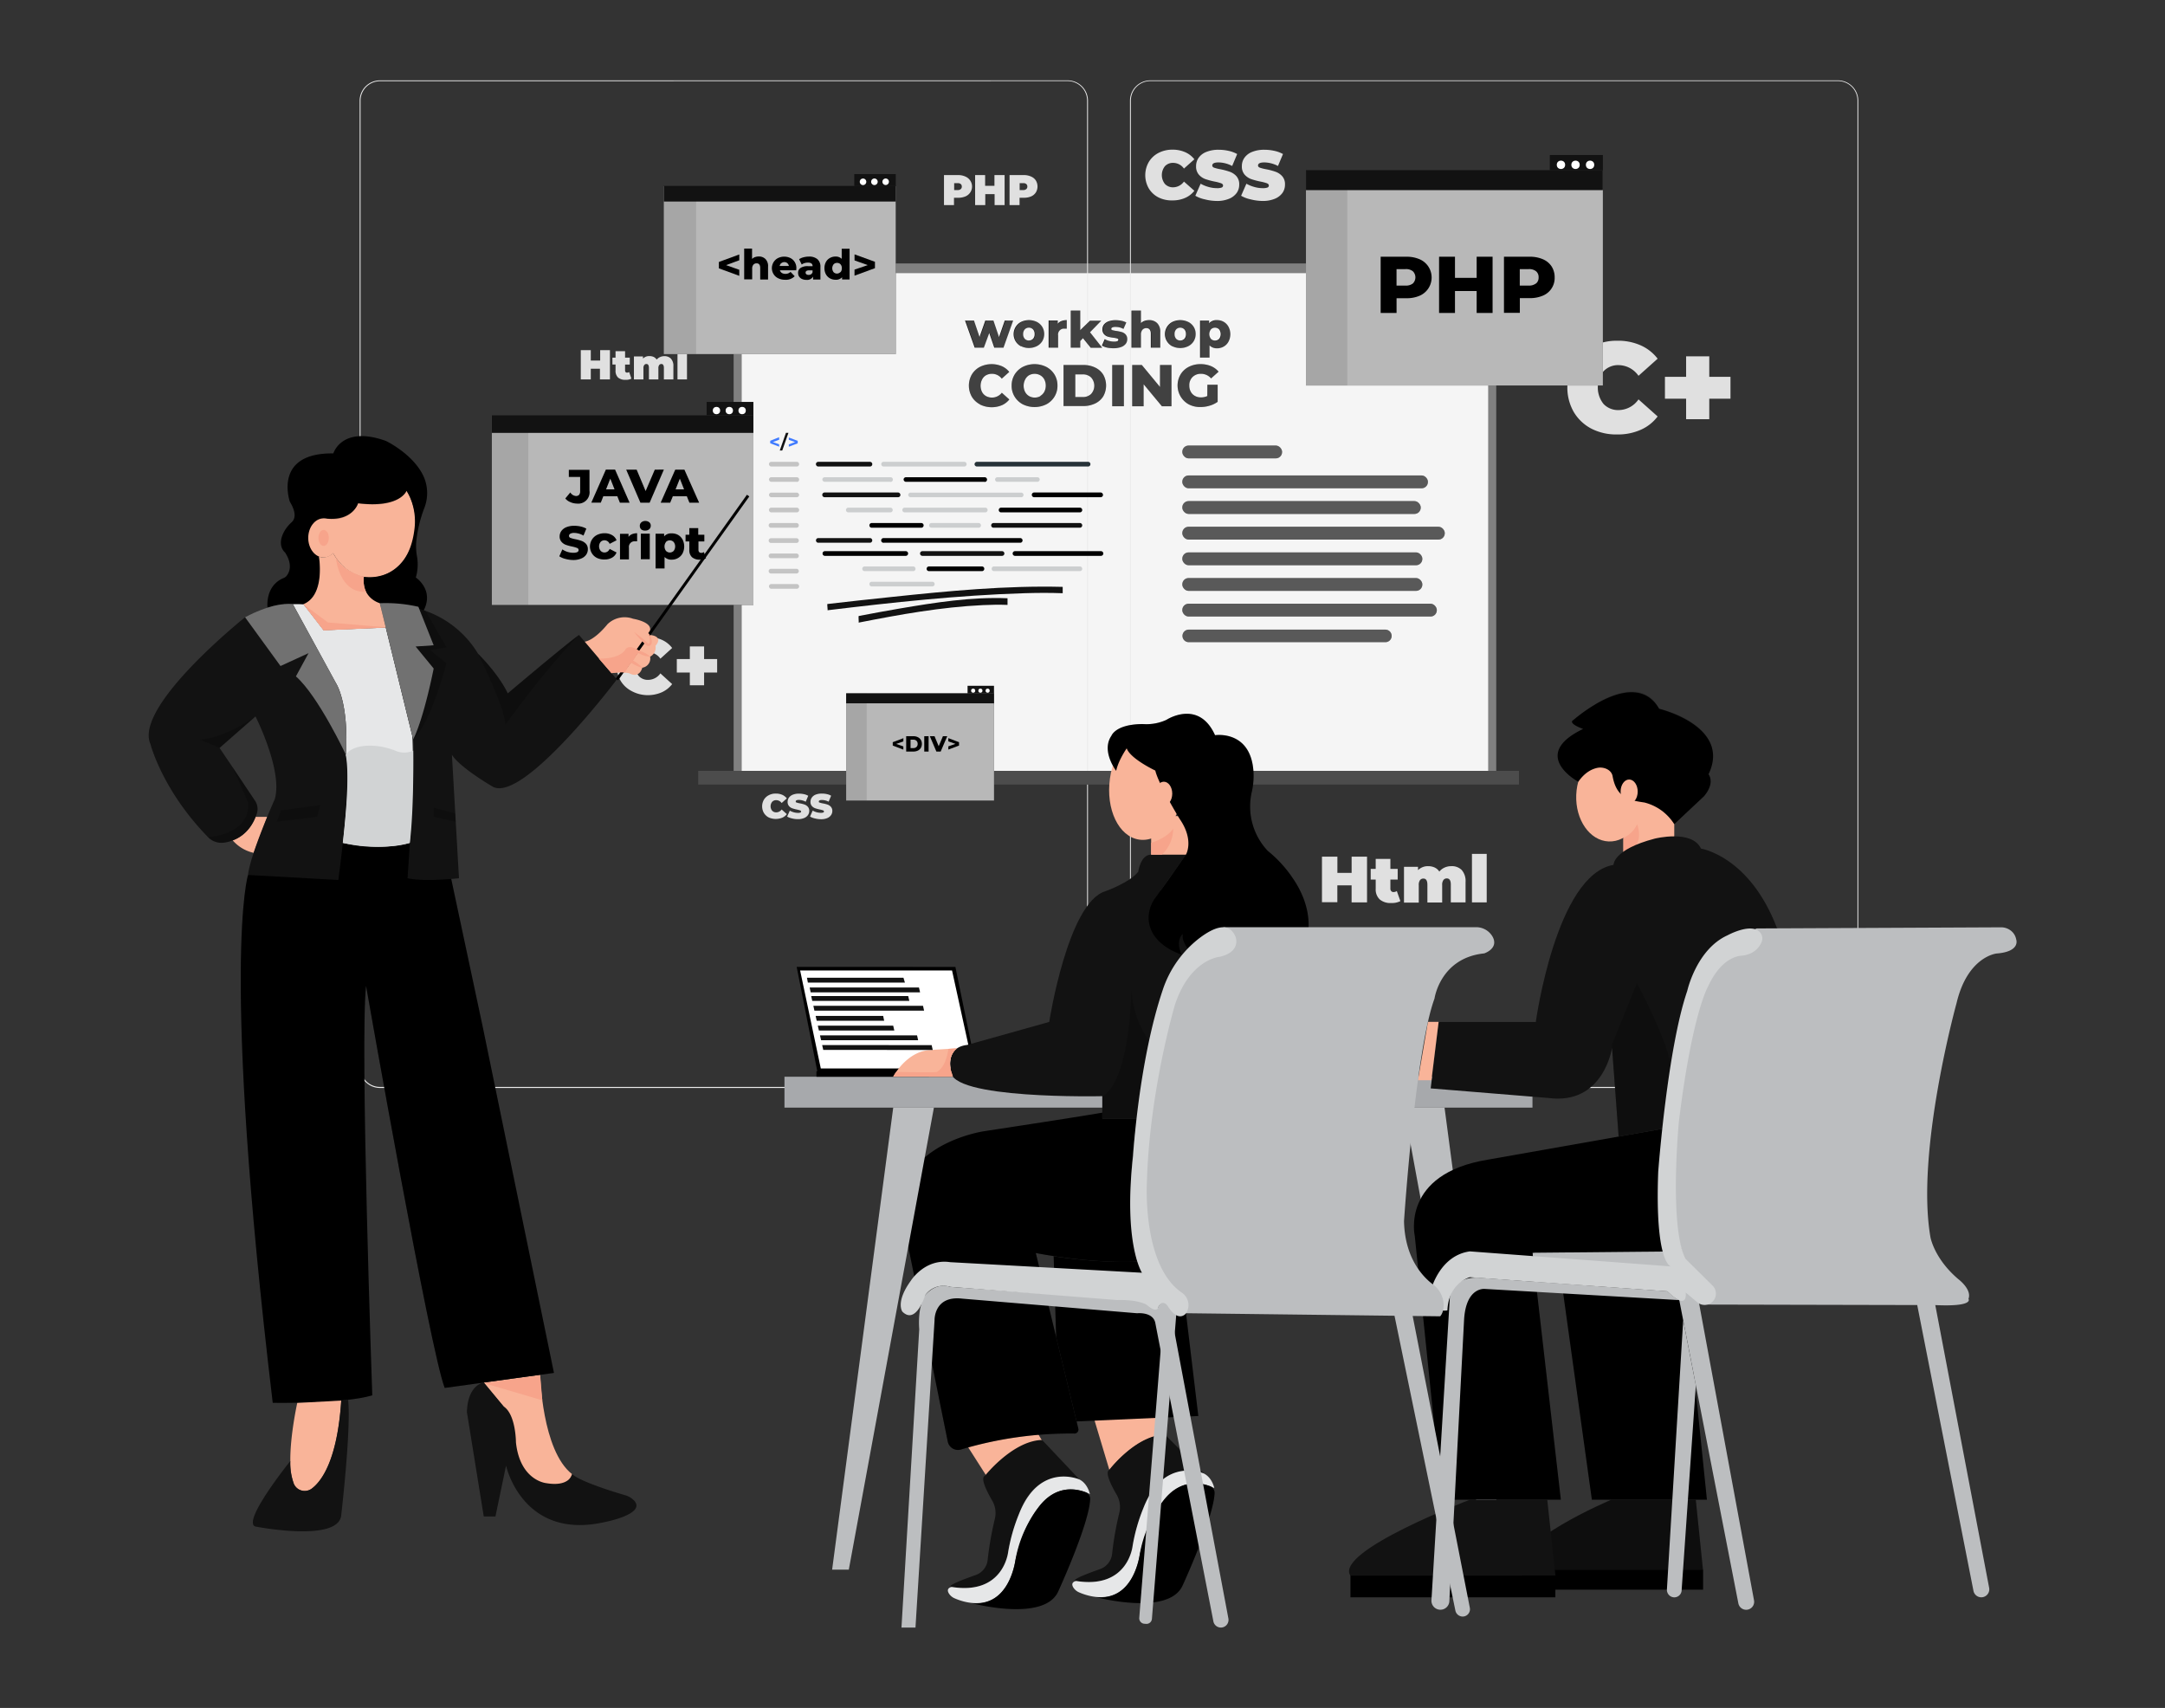 <svg id="e0c86268-5041-4a04-8ac6-4eb6a19aa6ed" data-name="Layer 1" xmlns="http://www.w3.org/2000/svg" width="865.76" height="682.89" viewBox="0 0 865.76 682.89"><rect x="0" y="0" width="865.76" height="682.89" fill="#333333" stroke="none"/><rect x="293.36" y="105.32" width="304.99" height="207" fill="#000000"/><rect x="293.36" y="105.32" width="304.99" height="207" fill="#fff" opacity="0.5" style="isolation:isolate"/><rect x="296.61" y="109.22" width="298.49" height="199.21" fill="#f5f5f5"/><polygon points="318.58 386.58 382.05 386.61 390.84 429.4 327.04 429.41 318.58 386.58" fill="#000000"/><polygon points="319.96 388.02 380.71 388.02 389.3 427.2 328.23 427.21 319.96 388.02" fill="#fff"/><g id="b3cc7aed-ae6a-4940-b232-c47c1c21d7a7" data-name="freepik--background-complete--inject-552"><path d="M426.94,435h-275a8.14,8.14,0,0,1-8.12-8.14V40.2a8.13,8.13,0,0,1,8.12-8.06h275a8.13,8.13,0,0,1,8.13,8.13h0V426.81A8.13,8.13,0,0,1,426.94,435Zm-275-402.53a7.78,7.78,0,0,0-7.76,7.78V426.81a7.78,7.78,0,0,0,7.76,7.78h275a7.8,7.8,0,0,0,7.78-7.78V40.2a7.8,7.8,0,0,0-7.78-7.78Z" fill="#ebebeb"/><path d="M735,435H460a8.15,8.15,0,0,1-8.13-8.14V40.2A8.14,8.14,0,0,1,460,32.14H735a8.14,8.14,0,0,1,8.11,8.06V426.81A8.14,8.14,0,0,1,735,435ZM460,32.42a7.8,7.8,0,0,0-7.78,7.78V426.81a7.8,7.8,0,0,0,7.78,7.78H735a7.79,7.79,0,0,0,7.78-7.78V40.2A7.8,7.8,0,0,0,735,32.42Z" fill="#ebebeb"/><path d="M636.48,171.44a17.7,17.7,0,0,1-7.12-6.66,19.58,19.58,0,0,1,0-19.48,17.82,17.82,0,0,1,7.12-6.68,21.9,21.9,0,0,1,10.27-2.39,22.36,22.36,0,0,1,9.34,1.85,17.46,17.46,0,0,1,6.78,5.34l-7.65,6.84a9.84,9.84,0,0,0-7.86-4.27,8,8,0,0,0-6.11,2.43,10.46,10.46,0,0,0,0,13.11,8,8,0,0,0,6.11,2.43,9.77,9.77,0,0,0,7.86-4.27l7.65,6.82a17,17,0,0,1-6.78,5.34,22.37,22.37,0,0,1-9.34,1.86A21.85,21.85,0,0,1,636.48,171.44Z" fill="#e0e0e0"/><path d="M692,159.41h-8.48v8.21h-9.26v-8.21h-8.47v-8.74h8.47v-8.21h9.26v8.21H692Z" fill="#e0e0e0"/><path d="M252.6,276.32a11,11,0,0,1-4.42-4.12,12.1,12.1,0,0,1,0-12,11.16,11.16,0,0,1,4.42-4.12,13.57,13.57,0,0,1,6.32-1.42,13.8,13.8,0,0,1,5.7,1.14,10.48,10.48,0,0,1,4.17,3.29l-4.71,4.27a6,6,0,0,0-4.84-2.59,4.94,4.94,0,0,0-3.76,1.49,6.44,6.44,0,0,0,0,8.08,4.91,4.91,0,0,0,3.76,1.49,6,6,0,0,0,4.84-2.59l4.71,4.28a10.92,10.92,0,0,1-4.17,3.29,14.12,14.12,0,0,1-5.7,1.14A13.55,13.55,0,0,1,252.6,276.32Z" fill="#e0e0e0"/><path d="M286.78,268.9h-5.22V274h-5.7V268.9h-5.21v-5.39h5.21v-5.05h5.7v5.05h5.22Z" fill="#e0e0e0"/><path d="M463.28,78.94a9.6,9.6,0,0,1-3.89-3.61,10.59,10.59,0,0,1,0-10.56,9.71,9.71,0,0,1,3.89-3.63,11.94,11.94,0,0,1,5.57-1.3,12.28,12.28,0,0,1,5.07,1,9.48,9.48,0,0,1,3.69,2.85l-4.16,3.71a5.31,5.31,0,0,0-4.28-2.28,4.36,4.36,0,0,0-3.32,1.32,5.71,5.71,0,0,0,0,7.12,4.37,4.37,0,0,0,3.32,1.33,5.38,5.38,0,0,0,4.28-2.29l4.16,3.68a9.44,9.44,0,0,1-3.69,2.85,12.27,12.27,0,0,1-5.07,1A11.79,11.79,0,0,1,463.28,78.94Z" fill="#e0e0e0"/><path d="M481.76,79.7A12.5,12.5,0,0,1,478,78.27l2.12-4.82a13.51,13.51,0,0,0,3.12,1.29,12.07,12.07,0,0,0,3.32.49A5.38,5.38,0,0,0,488.5,75a.88.88,0,0,0,.59-.8c0-.41-.26-.71-.77-.92a17.36,17.36,0,0,0-2.52-.67,28.7,28.7,0,0,1-3.77-1,6.38,6.38,0,0,1-2.62-1.78,4.92,4.92,0,0,1-1.11-3.37,5.78,5.78,0,0,1,1-3.34,6.75,6.75,0,0,1,3.08-2.37,12.83,12.83,0,0,1,5-.87,17.94,17.94,0,0,1,3.93.44,12.26,12.26,0,0,1,3.42,1.27l-2,4.77a12.09,12.09,0,0,0-5.43-1.42c-1.69,0-2.53.41-2.53,1.24,0,.38.24.67.74.87a16.48,16.48,0,0,0,2.49.62,26.94,26.94,0,0,1,3.76,1,6.59,6.59,0,0,1,2.67,1.77,4.85,4.85,0,0,1,1.12,3.35,5.69,5.69,0,0,1-1,3.33,7,7,0,0,1-3.08,2.36,12.42,12.42,0,0,1-5,.87A19.89,19.89,0,0,1,481.76,79.7Z" fill="#e0e0e0"/><path d="M500.08,79.7a12.4,12.4,0,0,1-3.77-1.43l2.11-4.82a13.41,13.41,0,0,0,3.13,1.29,11.87,11.87,0,0,0,3.3.49A5.35,5.35,0,0,0,506.8,75a.85.85,0,0,0,.6-.8c0-.41-.25-.71-.77-.92a16.7,16.7,0,0,0-2.52-.67,30.35,30.35,0,0,1-3.77-1,6.48,6.48,0,0,1-2.62-1.78,4.87,4.87,0,0,1-1.11-3.37,5.65,5.65,0,0,1,1-3.34,6.77,6.77,0,0,1,3.07-2.37,12.81,12.81,0,0,1,5-.87,18,18,0,0,1,3.95.44,12.26,12.26,0,0,1,3.42,1.27l-2,4.77a12.17,12.17,0,0,0-5.44-1.42c-1.7,0-2.54.41-2.54,1.24,0,.38.26.67.76.87a15.94,15.94,0,0,0,2.47.62,25.3,25.3,0,0,1,3.76,1,6.43,6.43,0,0,1,2.67,1.77,4.75,4.75,0,0,1,1.12,3.35,5.67,5.67,0,0,1-1,3.33,7,7,0,0,1-3.08,2.36,12.5,12.5,0,0,1-5,.87A19.74,19.74,0,0,1,500.08,79.7Z" fill="#e0e0e0"/><path d="M307.42,326.85a5,5,0,0,1-1.95-1.81,5.33,5.33,0,0,1,0-5.28,4.79,4.79,0,0,1,1.95-1.81,5.77,5.77,0,0,1,2.85-.65,6.15,6.15,0,0,1,2.54.49,4.75,4.75,0,0,1,1.83,1.43l-2.07,1.85a2.69,2.69,0,0,0-2.14-1.14,2.14,2.14,0,0,0-1.65.66,2.83,2.83,0,0,0,0,3.56,2.16,2.16,0,0,0,1.65.65,2.64,2.64,0,0,0,2.14-1.14l2.07,1.85a4.57,4.57,0,0,1-1.83,1.43,6.95,6.95,0,0,1-5.39-.09Z" fill="#e0e0e0"/><path d="M316.67,327.22a6.72,6.72,0,0,1-1.9-.72l1.07-2.37a6.76,6.76,0,0,0,1.55.64,6.37,6.37,0,0,0,1.67.25,2.65,2.65,0,0,0,1-.13.45.45,0,0,0,.3-.4c0-.2-.13-.36-.39-.46a10.62,10.62,0,0,0-1.26-.34,14.85,14.85,0,0,1-1.88-.5,3.13,3.13,0,0,1-1.31-.89,2.42,2.42,0,0,1-.56-1.69,2.83,2.83,0,0,1,.51-1.66,3.5,3.5,0,0,1,1.54-1.2,6.63,6.63,0,0,1,2.49-.43,9.39,9.39,0,0,1,2,.22,5.73,5.73,0,0,1,1.7.64l-1,2.38a6,6,0,0,0-2.73-.73c-.84,0-1.26.21-1.26.61s.13.35.38.45a9,9,0,0,0,1.24.31,12,12,0,0,1,1.88.48,3.16,3.16,0,0,1,1.33.89,2.39,2.39,0,0,1,.57,1.66,2.92,2.92,0,0,1-.52,1.67,3.49,3.49,0,0,1-1.55,1.18,6,6,0,0,1-2.48.44A9.37,9.37,0,0,1,316.67,327.22Z" fill="#e0e0e0"/><path d="M325.81,327.22a6.77,6.77,0,0,1-1.89-.72l1.07-2.4a6.79,6.79,0,0,0,1.55.65,6.66,6.66,0,0,0,1.66.24,2.65,2.65,0,0,0,1-.13.43.43,0,0,0,.3-.4.51.51,0,0,0-.38-.46,11.33,11.33,0,0,0-1.27-.34,13.71,13.71,0,0,1-1.88-.5,3.26,3.26,0,0,1-1.31-.89,2.44,2.44,0,0,1-.56-1.68,2.92,2.92,0,0,1,.52-1.67,3.41,3.41,0,0,1,1.53-1.2,6.48,6.48,0,0,1,2.5-.42,8.59,8.59,0,0,1,2,.21,5.79,5.79,0,0,1,1.71.64l-1,2.38a6.12,6.12,0,0,0-2.65-.67c-.84,0-1.27.21-1.27.61s.13.34.37.44a9,9,0,0,0,1.24.32,12.29,12.29,0,0,1,1.9.48,3.37,3.37,0,0,1,1.32.88,2.43,2.43,0,0,1,.57,1.67,2.86,2.86,0,0,1-.53,1.67,3.43,3.43,0,0,1-1.53,1.18,6.05,6.05,0,0,1-2.48.44A10,10,0,0,1,325.81,327.22Z" fill="#e0e0e0"/><path d="M386.06,70.6a4.32,4.32,0,0,1,1.9,1.56,4.27,4.27,0,0,1-1.11,5.94,4,4,0,0,1-.79.43,7.12,7.12,0,0,1-2.85.54h-1.72V82h-4V70h5.7A6.89,6.89,0,0,1,386.06,70.6Zm-1.85,5a1.28,1.28,0,0,0,.41-1,1.25,1.25,0,0,0-.41-1,1.74,1.74,0,0,0-1.22-.37h-1.43V76H383A1.81,1.81,0,0,0,384.21,75.6Z" fill="#e0e0e0"/><path d="M401.73,70V82h-4V77.61H394V82h-4.06V70h4V74.3h3.73V70Z" fill="#e0e0e0"/><path d="M412.33,70.6a4.17,4.17,0,0,1,1.89,1.56,4.63,4.63,0,0,1,0,4.79,4.28,4.28,0,0,1-1.89,1.58,7.19,7.19,0,0,1-2.85.54h-1.77V82h-4V70h5.7A6.81,6.81,0,0,1,412.33,70.6Zm-1.91,5a1.35,1.35,0,0,0,.41-1,1.33,1.33,0,0,0-.41-1,1.74,1.74,0,0,0-1.24-.37h-1.43V76h1.43a1.86,1.86,0,0,0,1.24-.41Z" fill="#e0e0e0"/><path d="M546.66,342.51V360.8h-6.17V354h-5.7v6.74h-6.15V342.51h6.17V349h5.69v-6.48Z" fill="#e0e0e0"/><path d="M560,360.3a7.5,7.5,0,0,1-3.64.75,6.61,6.61,0,0,1-4.61-1.42,5.46,5.46,0,0,1-1.62-4.28v-3.66h-2v-4.27h2v-4H556v4h2.92v4.27H556v3.61a1.45,1.45,0,0,0,.34,1,1.15,1.15,0,0,0,.89.37,2.31,2.31,0,0,0,1.34-.4Z" fill="#e0e0e0"/><path d="M584.5,347.83a6.66,6.66,0,0,1,1.56,4.82v8.15h-5.9v-7.13c0-1.63-.53-2.45-1.6-2.45a1.63,1.63,0,0,0-1.34.63,3.14,3.14,0,0,0-.51,2v7H570.8v-7.12c0-1.64-.54-2.45-1.59-2.45a1.66,1.66,0,0,0-1.36.62,3.23,3.23,0,0,0-.5,2v7h-5.91V346.58h5.61v1.33a5.56,5.56,0,0,1,4.06-1.59,6.18,6.18,0,0,1,2.58.53,4.4,4.4,0,0,1,1.88,1.64,5.63,5.63,0,0,1,2.1-1.61,6.36,6.36,0,0,1,2.69-.56A5.56,5.56,0,0,1,584.5,347.83Z" fill="#e0e0e0"/><path d="M588.62,341.41h5.9V360.8h-5.9Z" fill="#e0e0e0"/><path d="M243.91,140V151.7h-4v-4.27h-3.66v4.27h-4V140h4v4.16H240V140Z" fill="#e0e0e0"/><path d="M252.49,151.39a4.74,4.74,0,0,1-2.34.48,4.4,4.4,0,0,1-3-.92,3.69,3.69,0,0,1-1-2.85v-2.35h-1.25V143h1.25v-2.58h3.81V143h1.88v2.78h-1.88v2.32a.92.92,0,0,0,.21.66.77.77,0,0,0,.57.23,1.44,1.44,0,0,0,.85-.25Z" fill="#e0e0e0"/><path d="M268.28,143.37a4.25,4.25,0,0,1,1,3.09v5.24h-3.8v-4.59c0-1.05-.35-1.58-1-1.58a1.09,1.09,0,0,0-.87.42,2,2,0,0,0-.33,1.26v4.49h-3.78v-4.59c0-1.05-.35-1.58-1-1.58a1.07,1.07,0,0,0-.87.42,2,2,0,0,0-.33,1.26v4.49h-3.8v-9.19h3.62v.86a3.52,3.52,0,0,1,2.6-1,4,4,0,0,1,1.67.34,3.1,3.1,0,0,1,1.21,1.06,3.86,3.86,0,0,1,1.34-1,4.19,4.19,0,0,1,1.74-.37A3.58,3.58,0,0,1,268.28,143.37Z" fill="#e0e0e0"/><path d="M270.92,139.24h3.8V151.7h-3.8Z" fill="#e0e0e0"/></g><rect x="279.18" y="308.21" width="328.23" height="5.5" fill="#000000"/><rect x="279.18" y="308.21" width="328.23" height="5.5" fill="#fff" opacity="0.3" style="isolation:isolate"/><path d="M391.86,161.67a8.25,8.25,0,0,1-3.25-3.06,9,9,0,0,1,0-8.86,8.25,8.25,0,0,1,3.25-3.06,10.52,10.52,0,0,1,8.73-.29,7.79,7.79,0,0,1,3,2.31l-3,2.69a4.87,4.87,0,0,0-3.89-1.94,4.94,4.94,0,0,0-2.41.59,4.05,4.05,0,0,0-1.59,1.74,5.59,5.59,0,0,0,0,4.92,4.13,4.13,0,0,0,1.62,1.67,5,5,0,0,0,6.3-1.35l3,2.69a7.79,7.79,0,0,1-3,2.31,10.67,10.67,0,0,1-8.73-.29Z" fill="#121212"/><path d="M409,161.66a8.42,8.42,0,0,1-3.27-3.08,8.14,8.14,0,0,1-1.19-4.4,8.41,8.41,0,0,1,1.19-4.42A8.58,8.58,0,0,1,409,146.7a10.55,10.55,0,0,1,9.42,0,8.58,8.58,0,0,1,3.27,3.06,8.31,8.31,0,0,1,1.18,4.42,8.22,8.22,0,0,1-1.18,4.4,8.42,8.42,0,0,1-3.27,3.08A10.68,10.68,0,0,1,409,161.66Zm7-3.35a4.31,4.31,0,0,0,1.61-1.67,5.49,5.49,0,0,0,0-4.93,4.28,4.28,0,0,0-1.61-1.66,4.66,4.66,0,0,0-4.52,0,4.21,4.21,0,0,0-1.55,1.74,5.46,5.46,0,0,0,0,4.92,4.24,4.24,0,0,0,1.61,1.67,4.64,4.64,0,0,0,4.51,0Z" fill="#121212"/><path d="M425.29,145.93h7.8a10.87,10.87,0,0,1,4.8,1,7.72,7.72,0,0,1,3.27,2.85,8.81,8.81,0,0,1,0,8.72,7.72,7.72,0,0,1-3.27,2.85,10.87,10.87,0,0,1-4.8,1h-7.8Zm7.6,12.82a4.69,4.69,0,0,0,3.41-1.21,4.9,4.9,0,0,0,0-6.64,4.73,4.73,0,0,0-3.41-1.21H430v9.06Z" fill="#121212"/><path d="M444.76,145.93h4.67v16.5h-4.67Z" fill="#121212"/><path d="M468.46,145.93v16.5h-3.84l-7.3-8.79v8.79h-4.57v-16.5h3.85l7.27,8.79v-8.79Z" fill="#121212"/><path d="M482.82,153.82h4.11v6.84a10.31,10.31,0,0,1-3.24,1.55,12.71,12.71,0,0,1-3.68.54,9.86,9.86,0,0,1-4.67-1.08A8.66,8.66,0,0,1,472,149.88l.07-.13a8.12,8.12,0,0,1,3.28-3.06,10.09,10.09,0,0,1,4.73-1.1,10.79,10.79,0,0,1,4.16.78,8.07,8.07,0,0,1,3.06,2.24l-3,2.69a5.26,5.26,0,0,0-4-1.84,4.67,4.67,0,0,0-3.42,1.29,4.54,4.54,0,0,0-1.29,3.43,4.9,4.9,0,0,0,.58,2.43,4.11,4.11,0,0,0,1.65,1.68,4.85,4.85,0,0,0,2.44.6,5.92,5.92,0,0,0,2.52-.54Z" fill="#121212"/><g opacity="0.2"><path d="M391.86,161.67a8.25,8.25,0,0,1-3.25-3.06,9,9,0,0,1,0-8.86,8.25,8.25,0,0,1,3.25-3.06,10.52,10.52,0,0,1,8.73-.29,7.79,7.79,0,0,1,3,2.31l-3,2.69a5,5,0,0,0-6.3-1.35,4.11,4.11,0,0,0-1.59,1.74,5.62,5.62,0,0,0,0,4.93,4.17,4.17,0,0,0,1.62,1.66,4.94,4.94,0,0,0,2.41.59,4.87,4.87,0,0,0,3.89-1.94l3,2.69a7.79,7.79,0,0,1-3,2.31,10.67,10.67,0,0,1-8.73-.29Z" fill="#fff"/><path d="M409,161.66a8.42,8.42,0,0,1-3.27-3.08,8.14,8.14,0,0,1-1.19-4.4,8.41,8.41,0,0,1,1.19-4.42A8.58,8.58,0,0,1,409,146.7a10.55,10.55,0,0,1,9.42,0,8.58,8.58,0,0,1,3.27,3.06,8.31,8.31,0,0,1,1.18,4.42,8.22,8.22,0,0,1-1.18,4.4,8.42,8.42,0,0,1-3.27,3.08A10.68,10.68,0,0,1,409,161.66Zm7-3.35a4.31,4.31,0,0,0,1.61-1.67,5.46,5.46,0,0,0,0-4.92,4.31,4.31,0,0,0-1.61-1.67,4.66,4.66,0,0,0-4.52,0,4.21,4.21,0,0,0-1.55,1.74,5.49,5.49,0,0,0,0,4.93,4.28,4.28,0,0,0,1.61,1.66,4.64,4.64,0,0,0,4.51,0Z" fill="#fff"/><path d="M425.29,145.93h7.8a10.87,10.87,0,0,1,4.8,1,7.72,7.72,0,0,1,3.27,2.85,8.81,8.81,0,0,1,0,8.72,7.72,7.72,0,0,1-3.27,2.85,10.74,10.74,0,0,1-4.8,1h-7.8Zm7.6,12.82a4.69,4.69,0,0,0,3.41-1.21,4.9,4.9,0,0,0,0-6.64,4.73,4.73,0,0,0-3.41-1.21H430v9.06Z" fill="#fff"/><path d="M444.76,145.93h4.67v16.5h-4.67Z" fill="#fff"/><path d="M468.46,145.93v16.5h-3.84l-7.3-8.79v8.79h-4.57v-16.5h3.85l7.27,8.79v-8.79Z" fill="#fff"/><path d="M482.82,153.82h4.11v6.84a10.31,10.31,0,0,1-3.24,1.55,12.37,12.37,0,0,1-3.68.54,9.86,9.86,0,0,1-4.67-1.08A8.66,8.66,0,0,1,472,149.88l.07-.13a8.12,8.12,0,0,1,3.28-3.06,10.09,10.09,0,0,1,4.73-1.1,10.79,10.79,0,0,1,4.16.78,8.07,8.07,0,0,1,3.06,2.24l-3,2.69a5.21,5.21,0,0,0-4-1.83,4.62,4.62,0,0,0-3.42,1.28,4.56,4.56,0,0,0-1.29,3.43,4.94,4.94,0,0,0,.58,2.44,4.23,4.23,0,0,0,1.65,1.68,5,5,0,0,0,2.44.59,5.92,5.92,0,0,0,2.52-.54Z" fill="#fff"/></g><rect x="472.79" y="178.14" width="39.9" height="5.13" rx="2.51" fill="#121212"/><rect x="472.79" y="190.1" width="98.22" height="5.13" rx="2.51" fill="#121212"/><rect x="472.79" y="200.36" width="95.35" height="5.13" rx="2.51" fill="#121212"/><rect x="472.79" y="210.61" width="104.96" height="5.13" rx="2.51" fill="#121212"/><rect x="472.79" y="220.87" width="95.99" height="5.13" rx="2.51" fill="#121212"/><rect x="472.79" y="231.12" width="95.99" height="5.13" rx="2.51" fill="#121212"/><rect x="472.79" y="241.38" width="101.78" height="5.13" rx="2.51" fill="#121212"/><path d="M553.91,256.76H475.37a2.51,2.51,0,0,1-2.51-2.51h0a2.5,2.5,0,0,1,2.51-2.5H554a2.51,2.51,0,0,1,2.51,2.5h0a2.51,2.51,0,0,1-2.51,2.51Z" fill="#121212"/><g opacity="0.3"><rect x="472.79" y="178.14" width="39.9" height="5.13" rx="2.51" fill="#fff"/><rect x="472.79" y="190.1" width="98.22" height="5.13" rx="2.51" fill="#fff"/><rect x="472.79" y="200.36" width="95.35" height="5.13" rx="2.51" fill="#fff"/><rect x="472.79" y="210.61" width="104.96" height="5.13" rx="2.51" fill="#fff"/><rect x="472.79" y="220.87" width="95.99" height="5.13" rx="2.51" fill="#fff"/><rect x="472.79" y="231.12" width="95.99" height="5.13" rx="2.51" fill="#fff"/><rect x="472.79" y="241.38" width="101.78" height="5.13" rx="2.51" fill="#fff"/><path d="M553.91,256.76H475.37a2.51,2.51,0,0,1-2.51-2.51h0a2.5,2.5,0,0,1,2.51-2.5H554a2.51,2.51,0,0,1,2.51,2.5h0a2.51,2.51,0,0,1-2.51,2.51Z" fill="#fff"/></g><path d="M330.91,244c25.95-3.12,52.19-6,78.53-6.81,5.17-.16,10.35-.2,15.52,0v-2.54c-22.79-.57-45.65,1.64-68.08,4q-13,1.35-26,2.85C330.68,241.49,331.07,244,330.91,244Z" fill="#121212"/><path d="M343.37,248.94c16.43-3.23,33-6.22,49.7-7,3.28-.15,6.55-.21,9.83-.08V239.2c-14.37-.59-28.89,1.69-43.09,4.1q-8.22,1.42-16.44,3C343.23,246.32,343.47,248.93,343.37,248.94Z" fill="#121212"/><path d="M405.15,128.18,401.3,139h-3.7l-2-5.84L393.44,139h-3.67l-3.86-10.84h3.58l2.23,6.55,2.3-6.55h3.25l2.24,6.62,2.29-6.62Z" fill="#121212"/><path d="M408.31,138.48a5.5,5.5,0,0,1,0-9.77,7.34,7.34,0,0,1,6.31,0,5.36,5.36,0,0,1,2.19,2,5.5,5.5,0,0,1,.77,2.85,5.59,5.59,0,0,1-.77,2.85,5.46,5.46,0,0,1-2.19,2,7.12,7.12,0,0,1-6.3,0Zm4.79-3a2.71,2.71,0,0,0,.64-1.91,2.65,2.65,0,0,0-.64-1.88,2.32,2.32,0,0,0-3.29,0h0a2.7,2.7,0,0,0-.65,1.88,2.67,2.67,0,0,0,.65,1.91,2.32,2.32,0,0,0,3.28,0Z" fill="#121212"/><path d="M424.46,128.37a5.81,5.81,0,0,1,2.14-.37v3.42a6.32,6.32,0,0,0-.87,0,2.34,2.34,0,0,0-2.59,2.68V139h-3.81V128.13H423v1.29A3.48,3.48,0,0,1,424.46,128.37Z" fill="#121212"/><path d="M433.08,135.22,432,136.36V139h-3.8V124.18H432V132l3.89-3.78h4.5l-4.5,4.63,4.89,6.21h-4.6Z" fill="#121212"/><path d="M442.77,139a7.35,7.35,0,0,1-2.13-.82l1.14-2.6a6.71,6.71,0,0,0,1.77.74,8.62,8.62,0,0,0,2,.27,3.24,3.24,0,0,0,1.31-.2.61.61,0,0,0,.39-.54c0-.25-.16-.42-.47-.51a9.49,9.49,0,0,0-1.5-.3,14.11,14.11,0,0,1-2.21-.42,3.34,3.34,0,0,1-1.56-1,2.69,2.69,0,0,1-.66-2,3,3,0,0,1,.61-1.85,4.15,4.15,0,0,1,1.81-1.28,7.9,7.9,0,0,1,2.85-.47,11.57,11.57,0,0,1,2.35.24,6.71,6.71,0,0,1,1.94.69l-1.14,2.57a6.19,6.19,0,0,0-3.12-.79,3,3,0,0,0-1.32.2.61.61,0,0,0-.42.55c0,.26.14.43.46.53a11.38,11.38,0,0,0,1.52.31,16.82,16.82,0,0,1,2.22.46,3.31,3.31,0,0,1,1.53.95,2.74,2.74,0,0,1,.65,1.94,3,3,0,0,1-.62,1.82,4,4,0,0,1-1.83,1.27,7.9,7.9,0,0,1-2.85.47A12.06,12.06,0,0,1,442.77,139Z" fill="#121212"/><path d="M462.76,129.2a4.79,4.79,0,0,1,1.23,3.61V139H460.2v-5.59c0-1.42-.6-2.22-1.78-2.22a2.07,2.07,0,0,0-1.57.68,2.85,2.85,0,0,0-.58,1.93V139h-3.8V124.18h3.8v5a4,4,0,0,1,1.42-.88,5.33,5.33,0,0,1,1.81-.3A4.42,4.42,0,0,1,462.76,129.2Z" fill="#121212"/><path d="M468.83,138.48a5.49,5.49,0,0,1,0-9.77,7.36,7.36,0,0,1,6.31,0,5.28,5.28,0,0,1,3,4.83,5.34,5.34,0,0,1-3,4.9,7.21,7.21,0,0,1-6.31,0Zm4.79-3a2.71,2.71,0,0,0,.64-1.91,2.65,2.65,0,0,0-.64-1.88,2.32,2.32,0,0,0-3.27,0h0a2.65,2.65,0,0,0-.64,1.88,2.71,2.71,0,0,0,.64,1.91,2.3,2.3,0,0,0,3.26,0Z" fill="#121212"/><path d="M489.37,128.68a5.12,5.12,0,0,1,1.92,2,6.38,6.38,0,0,1,0,5.89,4.86,4.86,0,0,1-1.92,2,5.26,5.26,0,0,1-2.68.7,4.07,4.07,0,0,1-3-1.16v4.86h-3.8V128.18h3.63v1.07a3.91,3.91,0,0,1,3.2-1.25A5.34,5.34,0,0,1,489.37,128.68Zm-1.84,6.81a3.17,3.17,0,0,0,0-3.79,2.33,2.33,0,0,0-3.29,0,3.14,3.14,0,0,0,0,3.79,2.33,2.33,0,0,0,3.29,0Z" fill="#121212"/><g opacity="0.2"><path d="M405.35,128.25,401.5,139h-3.7l-2-5.84L393.64,139H390l-3.86-10.84h3.59l2.22,6.56,2.31-6.56h3.24l2.24,6.63,2.29-6.63Z" fill="#fff"/><path d="M408.51,138.55a5.51,5.51,0,0,1,0-9.77,7.34,7.34,0,0,1,6.31,0,5.3,5.3,0,0,1,2.19,2,5.4,5.4,0,0,1-2.19,7.69,7.12,7.12,0,0,1-6.3,0Zm4.79-3a2.72,2.72,0,0,0,.64-1.91,2.63,2.63,0,0,0-.64-1.88,2.33,2.33,0,0,0-3.29,0h0a2.63,2.63,0,0,0-.64,1.88,2.72,2.72,0,0,0,.64,1.91,2.32,2.32,0,0,0,3.28,0Z" fill="#fff"/><path d="M424.66,128.44a5.81,5.81,0,0,1,2.14-.37v3.41h-.87a2.68,2.68,0,0,0-1.91.66,2.71,2.71,0,0,0-.68,2V139h-3.8V128.19h3.61v1.3A3.54,3.54,0,0,1,424.66,128.44Z" fill="#fff"/><path d="M433.28,135.29l-1.12,1.14V139h-3.81V124.25h3.81V132l3.88-3.78h4.51L436,132.88l4.89,6.21h-4.6Z" fill="#fff"/><path d="M443,139a7.44,7.44,0,0,1-2.13-.81l1.14-2.6a6.71,6.71,0,0,0,1.77.74,8.62,8.62,0,0,0,2,.27,3.39,3.39,0,0,0,1.31-.2.61.61,0,0,0,.39-.54c0-.25-.16-.42-.47-.52a12.44,12.44,0,0,0-1.5-.3,14.08,14.08,0,0,1-2.21-.41,3.36,3.36,0,0,1-1.56-1,2.68,2.68,0,0,1-.66-1.95,3,3,0,0,1,.62-1.85,4,4,0,0,1,1.8-1.28,7.72,7.72,0,0,1,2.85-.47,11.57,11.57,0,0,1,2.35.24,6.41,6.41,0,0,1,1.94.68l-1.14,2.58a6.3,6.3,0,0,0-3.12-.8,3.12,3.12,0,0,0-1.32.2.64.64,0,0,0-.42.56c0,.25.15.43.46.53a11.38,11.38,0,0,0,1.52.31,16.94,16.94,0,0,1,2.23.45,3.44,3.44,0,0,1,1.52,1,2.68,2.68,0,0,1,.65,1.94,2.87,2.87,0,0,1-.62,1.82,4,4,0,0,1-1.83,1.27,8.3,8.3,0,0,1-2.84.47A12.09,12.09,0,0,1,443,139Z" fill="#fff"/><path d="M463,129.26a4.86,4.86,0,0,1,1.22,3.62V139H460.4v-5.58c0-1.42-.6-2.22-1.78-2.22a2.07,2.07,0,0,0-1.57.68,2.83,2.83,0,0,0-.58,1.92V139h-3.8V124.25h3.8v5a4,4,0,0,1,1.42-.88,5.13,5.13,0,0,1,1.81-.3A4.49,4.49,0,0,1,463,129.26Z" fill="#fff"/><path d="M469,138.55a5.5,5.5,0,0,1,0-9.77,6.76,6.76,0,0,1,3.15-.71,6.9,6.9,0,0,1,3.16.71,5.21,5.21,0,0,1,2.18,2,5.28,5.28,0,0,1,.79,2.85,5.34,5.34,0,0,1-3,4.9,7.27,7.27,0,0,1-6.31,0Zm4.79-3a2.72,2.72,0,0,0,.64-1.91,2.63,2.63,0,0,0-.64-1.88,2.3,2.3,0,0,0-3.26,0h0a2.63,2.63,0,0,0-.64,1.88,2.72,2.72,0,0,0,.64,1.91,2.32,2.32,0,0,0,3.27,0Z" fill="#fff"/><path d="M489.57,128.75a5,5,0,0,1,1.92,2,5.82,5.82,0,0,1,.72,2.94,5.73,5.73,0,0,1-.72,3,4.86,4.86,0,0,1-1.92,2,5.44,5.44,0,0,1-2.68.7,4.09,4.09,0,0,1-3-1.16V143h-3.8V128.25h3.63v1.07a3.91,3.91,0,0,1,3.2-1.25A5.22,5.22,0,0,1,489.57,128.75Zm-1.84,6.81a3.17,3.17,0,0,0,0-3.79,2.09,2.09,0,0,0-1.65-.68,2.13,2.13,0,0,0-1.64.68,3.14,3.14,0,0,0,0,3.79,2.33,2.33,0,0,0,3.29,0Z" fill="#fff"/></g><path d="M311.57,175.83l-2.49.91,2.49.91v.94L308,177.24v-1l3.56-1.43Z" fill="#407bff"/><path d="M314.29,173.07h1l-2.47,7.05h-1Z" fill="#121212"/><path d="M319,176.26v1l-3.56,1.35v-.94l2.49-.91-2.49-.91v-.93Z" fill="#407bff"/><g opacity="0.2"><path d="M318.5,186.53H308.32a1,1,0,0,1-.82-1.05.94.94,0,0,1,.82-.82H318.5a.94.94,0,0,1,.24,1.87Z"/><path d="M318.5,192.64H308.32a1,1,0,0,1-.82-1,.94.94,0,0,1,.82-.82H318.5a.94.94,0,0,1,.24,1.87A1,1,0,0,1,318.5,192.64Z"/><path d="M318.5,198.79H308.32a1,1,0,0,1-.82-1,1,1,0,0,1,.82-.82H318.5a1,1,0,0,1,1.05.82.93.93,0,0,1-.81,1A1,1,0,0,1,318.5,198.79Z"/><path d="M318.5,204.86H308.32a1,1,0,0,1-.82-1.05.94.94,0,0,1,.82-.82H318.5a.94.94,0,0,1,.24,1.87Z"/><path d="M318.5,211H308.32a.94.94,0,0,1,0-1.88H318.5a.94.94,0,0,1,0,1.88Z"/><path d="M318.5,217.08H308.32a.94.94,0,1,1,0-1.88H318.5a.94.94,0,0,1,0,1.88Z"/><path d="M318.5,223.19H308.32a.94.94,0,0,1,0-1.88H318.5a.94.94,0,0,1,0,1.88Z"/><path d="M318.5,229.3H308.32a.94.94,0,1,1,0-1.88H318.5a.94.94,0,0,1,0,1.88Z"/><path d="M318.5,235.4H308.32a1,1,0,0,1-.82-1.05.94.94,0,0,1,.82-.82H318.5a.94.94,0,0,1,.24,1.87Z"/></g><path d="M348,217h-20.9a.94.94,0,0,1,0-1.86H348a.94.94,0,0,1,0,1.86Z" fill="#121212"/><path d="M348,186.53h-20.9a1,1,0,0,1-.82-1.05.94.94,0,0,1,.82-.82H348a.93.93,0,0,1,.81,1.05A.94.94,0,0,1,348,186.53Z" fill="#121212"/><path d="M407.93,217H353.5a.94.94,0,1,1-.23-1.86h54.66a.94.94,0,0,1,.23,1.86Z" fill="#000000"/><g opacity="0.2"><path d="M414.69,192.64H398.92a.94.94,0,0,1-1-.82.93.93,0,0,1,.81-1,.88.88,0,0,1,.23,0h15.77a.94.94,0,0,1,1.05.82,1,1,0,0,1-.82,1A.88.88,0,0,1,414.69,192.64Z" fill="#263238"/></g><path d="M362.2,222.25H329.87a.94.94,0,1,1,0-1.88H362.2a.94.94,0,0,1,0,1.88Z" fill="#000000"/><path d="M400.7,222.25H368.86a.94.94,0,1,1,0-1.88H400.7a.94.94,0,0,1,0,1.88Z" fill="#121212"/><path d="M440.26,222.25H405.89a.94.94,0,1,1,0-1.88h34.37a.94.94,0,1,1,0,1.88Z" fill="#000000"/><g opacity="0.2"><path d="M365.2,228.36H345.75a.94.94,0,1,1,0-1.88h19.42a.94.94,0,0,1,0,1.88Z" fill="#263238"/></g><path d="M392.67,228.36H371.49a.94.94,0,1,1,0-1.88h21.18a.94.94,0,0,1,0,1.88Z" fill="#000000"/><g opacity="0.2"><path d="M431.83,228.36H397.49a.94.94,0,1,1,0-1.88h34.34a.94.94,0,0,1,0,1.88Z" fill="#263238"/></g><g opacity="0.2"><path d="M356,192.64h-26.1a1,1,0,0,1-1.05-.82.94.94,0,0,1,.82-1,.89.89,0,0,1,.23,0H356a.94.94,0,0,1,.23,1.87.88.88,0,0,1-.23,0Z" fill="#263238"/></g><path d="M359.24,198.79H329.87a.94.94,0,0,1-.23-1.87h29.6a1,1,0,0,1,.82,1.05A.93.93,0,0,1,359.24,198.79Z" fill="#121212"/><g opacity="0.2"><path d="M408.3,198.79H364a1,1,0,0,1-.82-1,1,1,0,0,1,.82-.82H408.3a.94.94,0,0,1,1,.82.93.93,0,0,1-.81,1A.88.88,0,0,1,408.3,198.79Z" fill="#263238"/></g><path d="M435,186.53H390.76a1,1,0,0,1-1.05-.82,1,1,0,0,1,.82-1.05H435a.94.94,0,1,1,.23,1.87Z" fill="#263238"/><path d="M440.26,198.79H413.67a.94.94,0,0,1-.24-1.87h26.83a1,1,0,0,1,.82,1.05.94.94,0,0,1-.82.82Z" fill="#000000"/><g opacity="0.2"><path d="M356.05,204.86H339.23a.94.94,0,1,1,0-1.88h16.82a.94.94,0,0,1,0,1.88Z" fill="#263238"/></g><g opacity="0.2"><path d="M394,204.86H361.78a.94.94,0,1,1,0-1.88H394a.94.94,0,0,1,0,1.88Z" fill="#263238"/></g><g opacity="0.2"><path d="M385.48,186.53H353.22a1,1,0,0,1-.82-1.05.93.93,0,0,1,.82-.82h32.26a.94.94,0,0,1,.23,1.87Z" fill="#263238"/></g><path d="M431.83,204.86h-31.5a.94.94,0,1,1,0-1.88h31.5a.94.94,0,0,1,0,1.88Z" fill="#000000"/><path d="M393.65,192.64H362.16a1,1,0,0,1-.82-1,.94.94,0,0,1,.82-.82h31.49a.94.94,0,1,1,.23,1.87A.88.88,0,0,1,393.65,192.64Z" fill="#000000"/><path d="M368.41,211H348.6a.94.94,0,0,1,0-1.88h19.81a.94.94,0,0,1,0,1.88Z" fill="#000000"/><g opacity="0.2"><path d="M391.33,211H372.49a.94.94,0,0,1,0-1.88h18.84a.94.94,0,0,1,0,1.88Z" fill="#263238"/></g><path d="M431.83,211H397.3a.94.94,0,0,1,0-1.88h34.53a.94.94,0,0,1,0,1.88Z" fill="#121212"/><g opacity="0.2"><path d="M372.82,234.47H348.6a.94.94,0,0,1,0-1.88h24.22a.94.94,0,0,1,0,1.88Z" fill="#263238"/></g><rect x="282.57" y="160.7" width="18.7" height="13.5" fill="#121212"/><rect x="196.69" y="166.17" width="104.58" height="75.7" fill="#121212"/><rect x="196.69" y="166.17" width="104.58" height="75.7" fill="#fff" opacity="0.7" style="isolation:isolate"/><rect x="196.69" y="166.17" width="14.57" height="75.7" opacity="0.1" style="isolation:isolate"/><rect x="196.69" y="166" width="104.58" height="7.08" fill="#121212"/><circle cx="296.77" cy="164.15" r="1.47" fill="#fff"/><circle cx="291.64" cy="164.15" r="1.47" fill="#fff"/><circle cx="286.51" cy="164.15" r="1.47" fill="#fff"/><path d="M228,200.73a4.85,4.85,0,0,1-1.94-1.43l2-2.41a2.92,2.92,0,0,0,2.27,1.43,1.58,1.58,0,0,0,1.24-.48,2.16,2.16,0,0,0,.43-1.43v-5.7h-4.53v-2.85h8.26v8.34a4.54,4.54,0,0,1-5.08,5.14A6.57,6.57,0,0,1,228,200.73Z" fill="#000000"/><path d="M246.85,198.4h-5.59l-1,2.57h-3.8l5.82-13.21h3.68L251.77,201h-3.88Zm-1.1-2.74-1.7-4.28-1.69,4.28Z" fill="#000000"/><path d="M265.48,187.76,259.78,201H256.1l-5.69-13.21h4.18l3.59,8.55,3.66-8.55Z" fill="#000000"/><path d="M274.65,198.4h-5.58L268,201h-3.81l5.83-13.21h3.67L279.58,201h-3.89Zm-1.1-2.74-1.69-4.28-1.7,4.28Z" fill="#000000"/><path d="M226.11,223.47a7.51,7.51,0,0,1-2.45-1.05l1.22-2.76a7.49,7.49,0,0,0,2.05,1,8.25,8.25,0,0,0,2.31.36c1.42,0,2.14-.36,2.14-1.09a.9.9,0,0,0-.62-.84,13,13,0,0,0-2-.57,19.06,19.06,0,0,1-2.49-.68,4.25,4.25,0,0,1-1.71-1.18,3.16,3.16,0,0,1-.77-2.15,3.77,3.77,0,0,1,.67-2.18,4.55,4.55,0,0,1,2-1.54,8.26,8.26,0,0,1,3.22-.56,11.13,11.13,0,0,1,2.57.29,8.22,8.22,0,0,1,2.22.85l-1.14,2.78a7.63,7.63,0,0,0-3.66-1.07,3.07,3.07,0,0,0-1.63.33,1,1,0,0,0-.51.86.86.86,0,0,0,.6.79,11.06,11.06,0,0,0,2,.54,17.64,17.64,0,0,1,2.49.69,4.54,4.54,0,0,1,1.73,1.17,3.15,3.15,0,0,1,.72,2.17,3.71,3.71,0,0,1-.67,2.16,4.35,4.35,0,0,1-2,1.53,7.78,7.78,0,0,1-3.2.59A12.17,12.17,0,0,1,226.11,223.47Z" fill="#000000"/><path d="M238.75,223.09a4.89,4.89,0,0,1-2.07-1.88,5.19,5.19,0,0,1,2.09-7.34,6.91,6.91,0,0,1,3-.67,5.89,5.89,0,0,1,3,.76,4.08,4.08,0,0,1,1.78,2.06l-2.76,1.43a2.24,2.24,0,0,0-2-1.43,2.17,2.17,0,0,0-1.6.64,2.86,2.86,0,0,0,0,3.58,2.11,2.11,0,0,0,1.6.66,2.23,2.23,0,0,0,2-1.43l2.76,1.43a4.08,4.08,0,0,1-1.78,2.06,5.87,5.87,0,0,1-3,.74A6.7,6.7,0,0,1,238.75,223.09Z" fill="#000000"/><path d="M252.78,213.56a5.8,5.8,0,0,1,2-.36v3.24a5.48,5.48,0,0,0-.81,0,2.23,2.23,0,0,0-2.46,2.52v4.7h-3.58V213.43h3.41v1.23A3.37,3.37,0,0,1,252.78,213.56Z" fill="#000000"/><path d="M256.46,211.71a1.84,1.84,0,0,1-.6-1.43,1.74,1.74,0,0,1,.6-1.42,2.32,2.32,0,0,1,1.6-.56,2.4,2.4,0,0,1,1.58.53,1.66,1.66,0,0,1,.59,1.33,1.81,1.81,0,0,1-.59,1.42,2.31,2.31,0,0,1-1.58.56A2.39,2.39,0,0,1,256.46,211.71Zm-.2,1.66h3.58V223.6h-3.58Z" fill="#000000"/><path d="M271.13,213.86a4.8,4.8,0,0,1,1.81,1.85,6.14,6.14,0,0,1,0,5.57,4.71,4.71,0,0,1-1.81,1.84,4.9,4.9,0,0,1-2.53.65,3.78,3.78,0,0,1-2.85-1.07v4.58h-3.59V213.39h3.42v1.07a3.66,3.66,0,0,1,3-1.2A5.08,5.08,0,0,1,271.13,213.86Zm-1.74,6.41a2.94,2.94,0,0,0,0-3.56,2.16,2.16,0,0,0-3.06-.05l0,.05a2.94,2.94,0,0,0,0,3.56,2.15,2.15,0,0,0,3.06,0Z" fill="#000000"/><path d="M282.33,223.19a3.76,3.76,0,0,1-1.11.43,5.75,5.75,0,0,1-1.43.15,4.47,4.47,0,0,1-3.08-1,3.73,3.73,0,0,1-1.06-2.85v-3.43h-1.5v-2.68h1.5v-2.66h3.57v2.66h2.44v2.68h-2.35v3.39a1.2,1.2,0,0,0,.3.87,1.06,1.06,0,0,0,.78.3,1.89,1.89,0,0,0,1.1-.32Z" fill="#000000"/><rect x="341.61" y="69.6" width="16.59" height="11.98" fill="#121212"/><rect x="265.45" y="74.44" width="92.75" height="67.14" fill="#121212"/><rect x="265.45" y="74.44" width="92.75" height="67.14" fill="#fff" opacity="0.7" style="isolation:isolate"/><rect x="265.45" y="74.44" width="12.92" height="67.14" opacity="0.1" style="isolation:isolate"/><rect x="265.45" y="74.3" width="92.75" height="6.28" fill="#121212"/><path d="M352.87,72.66a1.3,1.3,0,1,0,1.3-1.29A1.3,1.3,0,0,0,352.87,72.66Z" fill="#fff"/><path d="M348.36,72.66a1.31,1.31,0,1,0,1.32-1.29h0a1.29,1.29,0,0,0-1.31,1.28Z" fill="#fff"/><path d="M343.82,72.66A1.31,1.31,0,0,0,345.11,74a1.31,1.31,0,1,0,0-2.62h0a1.29,1.29,0,0,0-1.29,1.29Z" fill="#fff"/><path d="M295.63,104.07,290.35,106l5.28,1.87v2.42l-8.16-3v-2.55l8.16-3Z" fill="#000000"/><path d="M306.14,103.61a4,4,0,0,1,1,3v5.15H304v-4.63c0-1.23-.5-1.84-1.43-1.84a1.68,1.68,0,0,0-1.29.53,2.29,2.29,0,0,0-.49,1.59v4.28h-3.2V99.38h3.15v4.15a3.35,3.35,0,0,1,1.21-.74,4.32,4.32,0,0,1,1.42-.24A3.64,3.64,0,0,1,306.14,103.61Z" fill="#000000"/><path d="M318.4,108.06h-6.53a1.92,1.92,0,0,0,.77,1.07,2.72,2.72,0,0,0,1.42.37,3.39,3.39,0,0,0,1.13-.19,3.58,3.58,0,0,0,.94-.6l1.66,1.73a4.89,4.89,0,0,1-3.83,1.42,6,6,0,0,1-2.76-.6,4.29,4.29,0,0,1-1.85-1.65,4.54,4.54,0,0,1,1.46-6.26,2.69,2.69,0,0,1,.29-.16,5.7,5.7,0,0,1,5,0,4.17,4.17,0,0,1,1.72,1.61,4.52,4.52,0,0,1,.64,2.49S318.43,107.63,318.4,108.06Zm-6-2.85a2,2,0,0,0-.62,1.12h3.68a1.87,1.87,0,0,0-.63-1.12,1.78,1.78,0,0,0-1.21-.41,1.82,1.82,0,0,0-1.22.47Z" fill="#000000"/><path d="M326.89,103.64a3.89,3.89,0,0,1,1.19,3.12v5h-2.94v-1.16a2.71,2.71,0,0,1-2.65,1.3,4.19,4.19,0,0,1-1.81-.36,2.79,2.79,0,0,1-1.15-1,2.63,2.63,0,0,1-.38-1.42,2.25,2.25,0,0,1,1-2,5.1,5.1,0,0,1,3-.7h1.8c0-1-.69-1.43-1.91-1.43a5.26,5.26,0,0,0-1.31.2,3.88,3.88,0,0,0-1.13.57l-1.05-2.13a5.79,5.79,0,0,1,1.81-.77,8.62,8.62,0,0,1,2.15-.27A5,5,0,0,1,326.89,103.64Zm-2.56,6a1.44,1.44,0,0,0,.6-.77v-.78h-1.35c-.93,0-1.43.3-1.43.91a.79.79,0,0,0,.31.65,1.32,1.32,0,0,0,.87.26,1.72,1.72,0,0,0,1.06-.27Z" fill="#000000"/><path d="M339.74,99.45v12.3h-3v-.9a3.24,3.24,0,0,1-2.64,1,4.46,4.46,0,0,1-2.23-.57,4.15,4.15,0,0,1-1.6-1.62,5,5,0,0,1-.58-2.45,5,5,0,0,1,.58-2.45,4,4,0,0,1,1.6-1.61,4.36,4.36,0,0,1,2.23-.57,3.27,3.27,0,0,1,2.49.92V99.45Zm-3.63,9.38a2.28,2.28,0,0,0,.53-1.58,2.25,2.25,0,0,0-.52-1.57,1.8,1.8,0,0,0-1.42-.56,1.77,1.77,0,0,0-1.35.56,2.57,2.57,0,0,0,0,3.15,1.88,1.88,0,0,0,2.66,0l0,0Z" fill="#000000"/><path d="M349.88,104.67v2.55l-8.17,3v-2.42L347,106l-5.28-1.88v-2.42Z" fill="#000000"/><rect x="386.92" y="274.2" width="10.57" height="7.63" fill="#121212"/><rect x="338.37" y="277.29" width="59.13" height="42.8" fill="#121212"/><rect x="338.37" y="277.29" width="59.13" height="42.8" fill="#fff" opacity="0.7" style="isolation:isolate"/><rect x="338.37" y="277.29" width="8.23" height="42.8" opacity="0.1" style="isolation:isolate"/><rect x="338.37" y="277.21" width="59.13" height="4" fill="#121212"/><circle cx="394.94" cy="276.15" r="0.83" fill="#fff"/><circle cx="392.05" cy="276.15" r="0.83" fill="#fff"/><circle cx="389.16" cy="276.15" r="0.83" fill="#fff"/><path d="M361.24,296.44l-2.85,1,2.85,1v1.28L357,298.1v-1.35l4.27-1.6Z" fill="#000000"/><path d="M362.37,294.36h2.85a3.82,3.82,0,0,1,1.79.38,2.62,2.62,0,0,1,1.21,1.07,3,3,0,0,1,.43,1.62,3.11,3.11,0,0,1-.43,1.63,2.92,2.92,0,0,1-1.21,1.07,4.22,4.22,0,0,1-1.79.37h-2.85Zm2.85,4.75a1.81,1.81,0,0,0,1.27-.45,1.64,1.64,0,0,0,.47-1.23,1.68,1.68,0,0,0-.47-1.24,1.85,1.85,0,0,0-1.27-.45h-1.1v3.37Z" fill="#000000"/><path d="M369.6,294.36h1.74v6.14H369.6Z" fill="#000000"/><path d="M378.79,294.36l-2.63,6.14h-1.71l-2.62-6.14h1.88l1.66,4,1.7-4Z" fill="#000000"/><path d="M383.51,296.75v1.35l-4.28,1.6v-1.28l2.85-1-2.85-1v-1.29Z" fill="#000000"/><rect x="619.74" y="61.98" width="21.24" height="15.33" fill="#121212"/><rect x="522.24" y="68.18" width="118.73" height="85.95" fill="#121212"/><rect x="522.24" y="68.18" width="118.73" height="85.95" fill="#fff" opacity="0.7" style="isolation:isolate"/><rect x="522.24" y="68.18" width="16.54" height="85.95" opacity="0.1" style="isolation:isolate"/><rect x="522.24" y="67.99" width="118.73" height="8.03" fill="#121212"/><circle cx="635.85" cy="65.9" r="1.67" fill="#fff"/><circle cx="630.04" cy="65.9" r="1.67" fill="#fff"/><circle cx="624.21" cy="65.9" r="1.67" fill="#fff"/><path d="M567.7,103.66a7.94,7.94,0,0,1,0,14.58,12.89,12.89,0,0,1-5.3,1h-3.93v5.89h-6.36V102.65H562.4A12.89,12.89,0,0,1,567.7,103.66ZM565,113.33a3.45,3.45,0,0,0,0-4.86,4.33,4.33,0,0,0-3-.87h-3.54v6.58H562A4.44,4.44,0,0,0,565,113.33Z" fill="#000000"/><path d="M596.87,102.65v22.49H590.5v-8.78h-8.67v8.78h-6.36V102.65h6.36v8.44h8.67v-8.44Z" fill="#000000"/><path d="M617,103.66a7.77,7.77,0,0,1,3.46,2.85,8,8,0,0,1,1.23,4.41A7.62,7.62,0,0,1,617,118.2a13,13,0,0,1-5.3,1h-3.93v5.88h-6.35V102.65h10.28A12.86,12.86,0,0,1,617,103.66Zm-2.73,9.67a3,3,0,0,0,1-2.42,3,3,0,0,0-1-2.44,4.4,4.4,0,0,0-3-.87h-3.53v6.58h3.53A4.45,4.45,0,0,0,614.22,113.33Z" fill="#000000"/><rect x="313.7" y="430.51" width="299.12" height="12.35" fill="#a7a9ac"/><rect x="326.5" y="428.3" width="69.29" height="2.21" fill="#000000"/><rect x="326.5" y="428.3" width="69.29" height="2.21" opacity="0.2"/><polygon points="602.09 627.59 595.42 627.59 561.38 442.86 577.66 442.86 602.09 627.59" fill="#bcbec0"/><polygon points="612.82 500.89 613.75 508.08 674.35 507.63 663.68 493.63 612.82 500.89" fill="#bcbec0"/><path d="M624.17,599.63H576.61L565.75,494.17s-5.68-24.81,29.21-30.5l73.15-12.92v49.62l-55.29.52Z" fill="#000000"/><polygon points="624.68 514.07 636.57 599.63 682.58 599.63 673.79 514.07 624.68 514.07" fill="#000000"/><path d="M644.36,599.63s-41.46,17.56-35.61,28H681l-2.88-28Z" fill="#121212"/><path d="M644.36,599.63s-41.46,17.56-35.61,28H681l-2.88-28Z" opacity="0.2"/><rect x="608.75" y="627.59" width="72.28" height="8.01" fill="#000000"/><rect x="608.75" y="627.59" width="72.28" height="8.01" opacity="0.2"/><path d="M587.8,599.63S533.54,620.19,540,630H622l-3.26-30.33Z" fill="#121212"/><rect x="540.03" y="629.96" width="81.94" height="8.69" fill="#000000"/><path d="M766.05,518.61l23.12,117.47a3.2,3.2,0,0,0,3.13,2.57h0a3.2,3.2,0,0,0,3.14-3.79L773.29,518.61Z" fill="#bcbec0"/><path d="M435.83,561.71l7.79,26s10.45-13.6,22.23-14.1L462,557.46Z" fill="#f9b499"/><path d="M430.35,632.13c-2.45-.37,4.59-3,9.58-4.77a7.27,7.27,0,0,0,4.8-6.18,126.64,126.64,0,0,1,2.87-16.31,9.85,9.85,0,0,0-1.07-7.26c-2.13-3.64-4.86-9.06-2.91-9.93,0,0,10.45-13.77,22.23-14.1l15.59,15.59s-12.94-4.64-20.57,6.64c0,0-1.88,1.88-5,10.77a77.52,77.52,0,0,0-3,11.63C451.87,623.83,447.64,634.74,430.35,632.13Z" fill="#121212"/><path d="M430.35,632.13s-2.66.38-1,2.81a5.13,5.13,0,0,0,2.15,1.73c4.34,1.9,19.67,7,24.14-14.32,0,0,7.22-38,29.95-27.37,0,0-.83-4.15-4.15-5.81,0,0-16-7.22-24.24,13.89a70.67,70.67,0,0,0-4.29,15.15S451.09,635.45,430.35,632.13Z" fill="#e6e7e8"/><path d="M438.31,638.59s29.2,7.81,34.67-4.8c0,0,12.28-26.69,12.73-36.77a2.87,2.87,0,0,0-1.87-2.82c-3.62-1.35-12.17-3.15-18.95,6.26a48.65,48.65,0,0,0-9.25,21.89S453.08,640.23,438.31,638.59Z" fill="#000000"/><path d="M385.54,576.13l9,14.1s10.45-13.61,22.22-14.1l-6-10.29Z" fill="#f9b499"/><path d="M380.59,634.52c-2.45-.37,4.59-3,9.58-4.77a7.25,7.25,0,0,0,4.8-6.18,127.46,127.46,0,0,1,2.87-16.32,9.83,9.83,0,0,0-1.07-7.25c-2.12-3.64-4.86-9.06-2.91-9.93,0,0,10.74-13.57,22.31-14.31a1.2,1.2,0,0,1,.93.37l14.58,15.43s-12.94-4.64-20.57,6.64c0,0-1.87,1.88-5,10.77a77.52,77.52,0,0,0-3,11.63C402.12,626.22,397.89,637.14,380.59,634.52Z" fill="#121212"/><path d="M380.59,634.52s-2.66.38-1,2.81a5.13,5.13,0,0,0,2.15,1.73c4.34,1.9,19.67,7,24.15-14.32,0,0,7.21-38,29.94-27.37,0,0-.83-4.15-4.15-5.81,0,0-16-7.22-24.24,13.89a70.67,70.67,0,0,0-4.29,15.15S401.33,637.84,380.59,634.52Z" fill="#e6e7e8"/><path d="M388.56,641s29.19,7.81,34.66-4.8c0,0,12.28-26.69,12.73-36.77a2.87,2.87,0,0,0-1.87-2.82c-3.62-1.35-12.17-3.15-18.94,6.26a48.59,48.59,0,0,0-9.25,21.89S403.32,642.62,388.56,641Z" fill="#000000"/><rect x="649.18" y="318.37" width="20.34" height="23.63" fill="#f9b499"/><ellipse cx="644.04" cy="318.37" rx="18.09" ry="13.71" transform="translate(300.39 949.29) rotate(-87.73)" fill="#f9b499"/><path d="M649.18,335a10.77,10.77,0,0,0,5.48-5.47s3.79,9.06-5.48,12.48Z" fill="#f7a48b"/><path d="M631.15,312.57s-19.83-10.65,1.92-21.12c0,0-6.44-2.21-3.82-3.62,0,0,24.36-21.55,34.23-4.43,0,0,29,7,19.74,26.18,0,0,2.82,3.29-1.81,8.79l-11.89,11.15a19.7,19.7,0,0,0-5-5.39,20,20,0,0,0-6.91-3.26c-6-.89-11.17-1.72-12.75-10.54-.46-2.59-3.59-3.86-6.17-3.3C636.36,307.54,633.62,309,631.15,312.57Z" fill="#000000"/><ellipse cx="651.48" cy="316.5" rx="3.42" ry="4.83" fill="#f9b499"/><path d="M642.34,289s-7.92-1.74-4.37-7.41c0,0,18.26-12.52,25.51,1.78,0,0,17.65,3.62,21.11,15.6,0,0-4.94,2.57-6,4.86a7,7,0,0,1-1.72,2.48c-1.19,1-3,1.7-4.86-.36a7.1,7.1,0,0,1-1.31-2.2,4,4,0,0,0-3.58-2.86s-7.86,15-13.29,4.48c0,0-3-7.1-8.06-7.1,0,0-10.67,3.62-9.67-2C636.09,296.28,636.09,291.65,642.34,289Z" opacity="0.2"/><path d="M665.22,324.68s3.3-1.13,4.3-6.31c0,0,3.2,2.43,2.61,8.7l-2.61,2.45a17.94,17.94,0,0,0-1.95-2.61A19.56,19.56,0,0,0,665.22,324.68Z" opacity="0.2"/><path d="M93.05,336a15.65,15.65,0,0,0,8.39,5l5.43-14.38h-4.68S100,333.56,93.05,336Z" fill="#f9b499"/><path d="M193.45,552.77,216,549.69s.68,30.24,12.75,39.7c0,0-3,10.71-17,1.09,0,0-4.81-3.76-6.12-12.5,0,0,.32-10.07-4.31-15.65Z" fill="#f9b499"/><polygon points="193.45 552.99 216.86 559.89 216.02 549.91 193.45 552.99" fill="#f7a48b"/><path d="M146.39,394.18c-2.5,22.89,2.48,163.72,2.48,163.72-11.44,3.48-39.81,3-39.81,3-20.9-175.66-9.9-211-9.9-211L137.09,337c17.07,3.52,26.8,0,26.8,0l15.59,9.9,13.68,64.2,28.36,137.83-43.68,6c-5.78-14.69-30.66-156.19-31.43-160.61Z" fill="#000000"/><path d="M221.52,548.93l-43.68,6c-5.78-14.69-30.66-156.19-31.43-160.61l30.25,120s7,23.81,21.86,27.32Z" opacity="0.2"/><path d="M137.08,337s15.67,3.43,26.81,0c0,0,6.1-62.49-8.71-95.47l-3.29-.32,3.29,9.66L129.42,252l-8.08-10.45a24,24,0,0,0-4.31-.06l17.25,31.57s5.28,7.37,4,28.69c0,0,1.6,7.07.21,21.14Z" fill="#e6e7e8"/><path d="M246.69,271.65s-37.73,50-49.8,42.8c0,0-13.09-7.61-16.17-12.67l2.82,49.37s-13.68,1.55-20.57,0c0,0,3.18-45.06,2.25-55.5l-13.28-54.31a47.57,47.57,0,0,1,15.19,1.9c1,.29,2,.62,3,1a40,40,0,0,1,21,17.08h0c4.82,4.92,9.27,10.43,11.92,15.91,0,0,23.36-19.76,28.49-23.35Z" fill="#121212"/><ellipse cx="148.23" cy="209.25" rx="17.98" ry="21.64" fill="#f9b499"/><path d="M107,243.2s-1.27-8.91,6.44-12.1a3,3,0,0,0,1.12-.79c1-1.21,2.72-4.35-.57-9.41,0,0-3.74-2.85,0-9a15.68,15.68,0,0,1,2.73-3.19c1-.93,2.17-3.22-.81-8.11,0,0-6.91-19.64,17.39-19.31,0,0,3.33-11.32,21-5,0,0,10.37,4.92,14.76,13.49a16.36,16.36,0,0,1,.62,13.35,52.16,52.16,0,0,0-3.18,13,22.68,22.68,0,0,0,.21,6.1,18.66,18.66,0,0,1-.43,8.68s7.45,4.87,3.13,13.19a44.12,44.12,0,0,0-17.39-2.73s-8.22-2.64-6.46-10.71c0,0,17.47,3,20.16-19A24.3,24.3,0,0,0,164,198.93a16.62,16.62,0,0,0-1.44-2.7s-2.38,7-19.36,5c0,0-2.13,7.61-13.81,6l-1.88,15.27s2.92,15.57-6.2,19.06C121.34,241.58,110.81,241,107,243.2Z" fill="#000000"/><path d="M117,241.52s8-4.22,8.77-13.49a5.31,5.31,0,0,0-1.49-4.17c-1.92-2-4.58-5.94-1-10.81,0,0-1,7.17,4.28,9.47,0,0,3.25,14.58-6.2,19.06Z" opacity="0.2"/><path d="M130.25,207.25s.87-6.31-3.11-8.47c0,0-10.45-6.09-3.15-11.17,0,0,5.77-4.58,13.33,1.7a.42.42,0,0,0,.67-.46c-.93-2.65-1.34-7.34,6.24-9.31,0,0-3.48,3.15-1.86,5.54a.56.56,0,0,0,.77.15c1.92-1.28,10.2-6.19,16.18-.22,0,0,7.22,4.8,5.68,15.59a14.7,14.7,0,0,0-2.41-4.37s-3.27,7.5-19.36,5C143.23,201.26,140,209.41,130.25,207.25Z" opacity="0.2"/><path d="M127.54,222.52s2.71,15.44-6.2,19.06L129.42,252l25.76-1.17-3.29-9.66s-7.32-1.81-6.41-10.57a18.61,18.61,0,0,1-12.24-9.43S130.46,223.81,127.54,222.52Z" fill="#f9b499"/><path d="M134.28,222.89s1.26,14.4,12.1,13.72c0,0-1.28-2-.9-6C145.48,230.63,137,228.51,134.28,222.89Z" fill="#f7a48b"/><polygon points="121.34 241.58 131.12 248.87 155.18 250.87 129.42 252.03 121.34 241.58" fill="#f7a48b"/><path d="M172.09,260l6.47,5.14s-6,23.72-13.34,30.52l1.9-29.36L163,258l4.16-14.76c1,.29,2,.62,3,1l8.43,14.59Z" opacity="0.2"/><path d="M135.29,351.84l-36.13-2c1.08-8.73,10.71-30.29,10.71-30.29,3.35-11.3-7.7-33.11-7.7-33.11L87.8,299.05,93,306.74h0l9,13.45a5.88,5.88,0,0,1,.69,5.12c-2.85,8.51-8.92,10.95-13,11.59a7.54,7.54,0,0,1-6.53-2.22c-18.31-18.74-23-37.17-23-37.17C53.41,282.39,98,246.8,98,246.8l23.38,6.81c4.8,4.11,6.75,18,6.75,18l10.18,30.13C141,310.43,135.29,351.84,135.29,351.84Z" fill="#121212"/><path d="M102.67,325.32c-2.85,8.51-8.92,10.95-13,11.59a7.54,7.54,0,0,1-6.53-2.22s16.94-.73,16.07-13.82L93,306.75l9,13.45A5.88,5.88,0,0,1,102.67,325.32Z" opacity="0.2"/><polygon points="110.65 328.57 112.44 323.95 128.08 321.87 126.82 326.61 110.65 328.57" opacity="0.2"/><polygon points="173.42 322.92 173.42 326.61 182.25 328.57 182.06 325.22 173.42 322.92" opacity="0.2"/><path d="M87.8,299.05l-8-3.4s8.47.31,22.33-9.18Z" opacity="0.2"/><path d="M231.54,253.88c-13.45,13.63-29.52,36-29.52,36,.29-6-10.56-27.87-10.88-28.54,4.82,4.92,9.26,10.42,11.91,15.91C203.05,277.23,226.41,257.46,231.54,253.88Z" opacity="0.2"/><path d="M137.08,337s3.19-25.28,1.18-35.21c0,0,2.47-4.72,13.13-3.42a28.58,28.58,0,0,1,6.85,1.85,8.74,8.74,0,0,0,7-.09s.37,23-1.37,36.87A57,57,0,0,1,137.08,337Z" fill="#d1d3d4"/><path d="M136.47,560c-1.56,23.93-7.89,32.29-11.77,35.2a4.73,4.73,0,0,1-7.16-1.84,24.4,24.4,0,0,1-1.44-9.14c-.12-10.32,2.77-23.28,2.77-23.28Z" fill="#f9b499"/><path d="M136.47,605.65c-.74,11.32-34.39,4.69-34.39,4.69-5.47-2,14-26.16,14-26.16a24.4,24.4,0,0,0,1.44,9.14,4.73,4.73,0,0,0,7.16,1.84c3.88-2.91,10.21-11.27,11.77-35.2l2.76-.29C140.46,571.48,136.47,605.65,136.47,605.65Z" fill="#121212"/><path d="M193.45,552.77s-6.42.75-6.74,11.84l6.74,41.73h4.67L202.36,586s6.52,29.83,39.12,22.65c0,0,18.34-3.43,11.5-9.24a8.14,8.14,0,0,0-3-1.57c-4.33-1.28-17.89-5.42-21.16-8.42,0,0-1,5.21-10.44,3.58,0,0-10.43-1-12.06-16.3,0,0,0-11.08-4.89-14.34Z" fill="#121212"/><path d="M233.84,256.56s3.54-.21,9.11-7a9.82,9.82,0,0,1,10.22-2.16s7.12,1.15,6.81,4.29v2.21s5.56.3,2.15,4.33a4.08,4.08,0,0,1-2.16,4.33,3.71,3.71,0,0,1-3.13,4.41s-1,4.53-5.3,2.19a21.12,21.12,0,0,0-7,0Z" fill="#f9b499"/><path d="M483.13,384.56a13.64,13.64,0,0,1-9.49-7.53,5.92,5.92,0,0,1-.63-3.6s-3.09,2.48-.54,8c0,0,0,.07,0,0-1.09-1.4-7.3-10.3,4.16-16.51C476.59,365,475.32,379.61,483.13,384.56Z" fill="none" stroke="#000" stroke-miterlimit="10"/><path d="M455.17,348.55s.86-6.84,5.16-6.84h13.94l-10.18,14.43,25.27,4v87.14H440.8v-9S379,439.71,380.26,428c0,0-2.49-9.2,6.47-10.2l32.84-9.2S427,360.84,442,356.36C442,356.36,451.7,352.93,455.17,348.55Z" fill="#121212"/><path d="M380.26,428l.8,2.49H357.19a17,17,0,0,1,1.2-1.92c2-2.91,6.54-8.13,13.1-8.71l7.8-.49,3.46-.22S378.77,421.65,380.26,428Z" fill="#f9b499"/><path d="M380.26,428l.8,2.49H357.19a17,17,0,0,1,1.2-1.92s16.33.38,16.39,0,3.22-1.12,4.51-9.2l3.46-.22S378.77,421.65,380.26,428Z" fill="#f7a48b"/><path d="M440.8,438.22s10.24-2.48,11.68-42.72c0,0,.2,17.2,12.91,26.11v25.65H440.8Z" opacity="0.2"/><path d="M454.8,504.44c-19.28.85-40.6-3.45-40.6-3.45l17,70.18a1.59,1.59,0,0,1-1.56,2,152.39,152.39,0,0,0-45.32,6.38,4.18,4.18,0,0,1-5.32-3.17l-3.53-17.4-13.71-67.6c-8.56-33.1,31.61-39.06,31.61-39.06,39.05-5.94,47.44-7.44,47.44-7.44v2.43h14a204.34,204.34,0,0,0-2.37,22C451.27,491.83,454.8,504.44,454.8,504.44Z" fill="#000000"/><path d="M414.2,501l17,70.18a1.59,1.59,0,0,1-1.56,2,152.39,152.39,0,0,0-45.32,6.38,4.18,4.18,0,0,1-5.32-3.17l-3.53-17.4c6.56-10.52,7.28-40.08,7.28-40.08-3.55-36.08,24.93-36.45,24.93-36.45,22.49.75,44.75-13.21,44.75-13.21v0c-1.16,22.61,2.37,35.22,2.37,35.22C435.52,505.29,414.2,501,414.2,501Z" opacity="0.2"/><path d="M430.51,568.33l48.69-2.17L472.58,511l2.76-13.81-20.54,7.3a186.74,186.74,0,0,1-33.46-2.23l1,32.41Z" fill="#000000"/><path d="M556.58,520.9,582,644a3,3,0,0,0,2.89,2.35h0a2.94,2.94,0,0,0,2.88-3.51L563.88,520.9Z" fill="#bcbec0"/><path d="M462,529l23.22,119.27a3.06,3.06,0,0,0,3,2.48h0a3.07,3.07,0,0,0,3-3.64L468,523.77s-2.06-6.1-4.78-1.33c0,0-.06,2.08-4.16-1.1,0,0-1.12-2-13.61-2.12l-65.55-4.69s-5-2.31-10,3.36c0,0-3,4.17-2.31,13.63l-7.1,119.23h5.6l7.63-122.88s-.33-10,11.12-8.63l69.89,5.84S461.12,524.4,462,529Z" fill="#bcbec0"/><path d="M460.74,515.15h5.06a0,0,0,0,1,0,0v129a2.18,2.18,0,0,1-2.18,2.18h-.7a2.18,2.18,0,0,1-2.18-2.18v-129A0,0,0,0,1,460.74,515.15Z" transform="matrix(1, 0.08, -0.08, 1, 46.37, -34.14)" fill="#bcbec0"/><polygon points="332.76 627.59 339.43 627.59 373.46 442.86 357.19 442.86 332.76 627.59" fill="#bcbec0"/><path d="M670.4,514.07l24.75,127a3.18,3.18,0,0,0,3.13,2.57h0a3.19,3.19,0,0,0,3.13-3.79L678.14,514.07Z" fill="#bcbec0"/><path d="M585.46,527.86l-5.88,112.36a3.58,3.58,0,0,1-3.58,3.4h0a3.59,3.59,0,0,1-3.58-3.8l7.36-121.21s1.26-8.47,11.71-7.73l75.23,5.38s3.09,2.93,4.8,3.56l-77.78-4.47S586.17,514.47,585.46,527.86Z" fill="#bcbec0"/><path d="M647.28,454.43,644.63,419s-3.37,23-25.51,20l-47-3.83,3.17-26.55h38.86s8.09-58.93,31.08-62.81c0,0-.32-6.11,16.51-10.51,0,0,14.9-3.74,18.46,4,0,0,19.43,2.91,30.44,31.89v71.68l-42.53,7.89Z" fill="#121212"/><path d="M644.58,417.65l10-24.61s11.37,21.09,13.49,32.37c0,0-2.83,20.2-3.42,25.94l-17.41,3.08Z" opacity="0.2"/><polygon points="575.29 408.58 571.02 408.58 567.02 431.91 572.41 431.91 575.29 408.58" fill="#f9b499"/><ellipse cx="129.42" cy="215.07" rx="6.16" ry="7.82" fill="#f9b499"/><path d="M98,246.8s10.56-6.06,19.08-5.28l17.25,31.57s5.3,8.13,4,28.7c0,0-11.07-23.56-20-31.35l5.05-9.29-11.21,5.14Z" fill="#121212"/><path d="M98,246.8s10.56-6.06,19.08-5.28l17.25,31.57s5.3,8.13,4,28.7c0,0-11.07-23.56-20-31.35l5.05-9.29-11.21,5.14Z" fill="#fff" opacity="0.4"/><path d="M165.22,295.65s-8.89-36.35-13.33-54.45a57.11,57.11,0,0,1,15.42,1.42L173.42,258l-7.22.49,7.22,8.8S169.62,286.86,165.22,295.65Z" fill="#121212"/><path d="M165.22,295.65s-8.89-36.35-13.33-54.45a57.11,57.11,0,0,1,15.42,1.42L173.42,258l-7.22.49,7.22,8.8S169.62,286.86,165.22,295.65Z" fill="#fff" opacity="0.4"/><rect x="227.77" y="234.31" width="90.32" height="1.16" transform="translate(-76.8 320.65) rotate(-54.49)" fill="#000000"/><path d="M253.54,252.69l5.21,4.92a.84.84,0,0,0,1.27-.13c.48-.68.24-2.81-.92-4.53" fill="#f9b499"/><path d="M253.54,252.69a41.12,41.12,0,0,1,5.22,4.24c.69.88,1.12.33,1.09-.82a8.88,8.88,0,0,0-.75-3.16,5.69,5.69,0,0,1,1.52,3.09,3.25,3.25,0,0,1,0,.94,1.59,1.59,0,0,1-.49,1,1.3,1.3,0,0,1-1.24.25,1.22,1.22,0,0,1-.54-.32l-.31-.28A39.67,39.67,0,0,1,253.54,252.69Z" fill="#f7a48b"/><path d="M239.44,263.31s8.29.49,10.78-3.82c0,0,1.56-2.16,5.54.83a20.66,20.66,0,0,0-2.22,3.33s-1.1,1.31-2.22,2.76l-1.47,2.51a21.62,21.62,0,0,0-5.3.22Z" fill="#f7a48b"/><line x1="259.98" y1="262.54" x2="253.81" y2="259.98" fill="#f9b499"/><path d="M260,262.54a8.85,8.85,0,0,1-3.31-.74,9,9,0,0,1-2.86-1.82,8.71,8.71,0,0,1,3.31.75A8.92,8.92,0,0,1,260,262.54Z" fill="#f7a48b"/><line x1="256.85" y1="266.95" x2="250.01" y2="262.9" fill="#f9b499"/><path d="M256.85,267A13.86,13.86,0,0,1,250,262.9a13.94,13.94,0,0,1,6.84,4.05Z" fill="#f7a48b"/><ellipse cx="129.42" cy="215.07" rx="2.07" ry="3.2" fill="#f7a48b"/><path d="M702.46,371.22l97.61-.45a6.36,6.36,0,0,1,4.19,1.44,5.73,5.73,0,0,1,2,3.43s1.86,4.85-7.84,5.6c0,0-11.57,1.12-16,19.78,0,0-16.42,59.34-10.45,93.68,0,0,1.49,8.58,11.2,16.79,0,0,5.47,4.1,4,7.84,0,0,2.49,3.23-13.44,2.48l-91-.2-8.23-14-6.24-23.38,2.26-50.76S670.36,386.08,702.46,371.22Z" fill="#bcbec0"/><ellipse cx="460.33" cy="314.67" rx="22.6" ry="15.04" transform="matrix(0.14, -0.99, 0.99, 0.14, 82.78, 725.01)" fill="#f9b499"/><rect x="460.33" y="326.28" width="17.63" height="15.43" fill="#f9b499"/><path d="M469.15,331.33a14.38,14.38,0,0,1-4.51,10.38h-4.31V337S466.54,335.21,469.15,331.33Z" fill="#f7a48b"/><path d="M523.11,373.22s-24.71,15.06-40,11.34h0a13.64,13.64,0,0,1-9.49-7.53,5.92,5.92,0,0,1-.63-3.6s-3.17,2.55-.43,8.25c0,0-12.67-3.67-13.22-14.12A13.51,13.51,0,0,1,462,359l4.85-6.73,7.4-10.57s3.41-5.71-2.52-14.27c0,0-8.47-13.85-9.74-19.34,0,0-9.95-4.67-11.43-8.88,0,0-3.3,4.68-4.22,9,0,0-6.12-7.92-1.89-14.05,0,0,1-2.75,6.29-4a27.23,27.23,0,0,1,6.81-.63,19,19,0,0,0,8.87-1.7s12.9-8.45,19.46,6.13c0,0,14.08-2.19,15.34,14.22a29.16,29.16,0,0,1-.66,8.48A25.85,25.85,0,0,0,507,340.25a49.51,49.51,0,0,1,9.42,10.09C520.58,356.14,524.22,364.1,523.11,373.22Z" fill="#000000"/><path d="M516.46,350.34a159.61,159.61,0,0,1-17.67-13.9c-6.82-5.54-2.85-22.35-1.74-26.53a8.49,8.49,0,0,0,.27-2.35c-.16-6.51-2.9-9-5.63-9.92a6.3,6.3,0,0,0-6.9,2.3,4.91,4.91,0,0,1-5.86,1.83c.45-.39.84-.77,1.2-1.13a5.73,5.73,0,0,0-2.48-9.61,18.6,18.6,0,0,0-8.87.16,26.32,26.32,0,0,1-18-1.05,27.23,27.23,0,0,1,6.81-.63,19,19,0,0,0,8.87-1.7s12.9-8.45,19.46,6.13c0,0,14.08-2.19,15.34,14.22a29.16,29.16,0,0,1-.66,8.48A25.85,25.85,0,0,0,507,340.25,49.51,49.51,0,0,1,516.46,350.34Z" opacity="0.2"/><ellipse cx="465.39" cy="317.31" rx="3.38" ry="4.76" fill="#f9b499"/><path d="M704.46,376.61a8.7,8.7,0,0,1-5.51,5,9.81,9.81,0,0,1-2.63.51c-2.3.19-8.39,1.74-13.24,12.22,0,0-6.41,10.68-11.72,54.19,0,0-4,41.85,2.66,54.79L684.82,514a4.52,4.52,0,0,1,.58,5.76h0a4.52,4.52,0,0,1-6.67.93l-4.66-3.92s1.28,7.83-7.35-.46l-78.92-5.64s-8.54,2.18-9,13.27c0,0-7.52,1.56-6.62-8,0,0,3.37-13.94,15.61-15.6l80.31,6s-6.37-1.33-5-37.82c0,0,3.65-49.1,11.61-72.32,0,0,3.65-16.59,16.09-22.23,0,0,10.71-5.88,13.57-.36A3.76,3.76,0,0,1,704.46,376.61Z" fill="#d1d3d4"/><path d="M666.58,635.52l6.51-107.66,5.06,26-5.69,82.07a2.94,2.94,0,0,1-2.94,2.74h0A3,3,0,0,1,666.58,635.52Z" fill="#bcbec0"/><path d="M474.28,525.07,575.9,526.3s1.33-1.19,1.4-4.25a10.44,10.44,0,0,0-4.27-8.49c-4.12-3.09-11.26-10.55-11.58-25.3,0,0,4.51-68.19,12.19-89,0,0,2.26-16.26,19.87-18.06,0,0,5.86-1.88,3.42-6.58a7.55,7.55,0,0,0-6.73-3.9H489.36s-25,14.37-26.1,40.27-10.65,34.77-6.58,81.29A46,46,0,0,0,474.28,525.07Z" fill="#bcbec0"/><path d="M494.16,374.77s2.15,5.88-6.47,7.8c0,0-11.95.95-17.91,19.4,0,0-10.19,34.49-11.15,70.89,0,0-1.94,33.16,14,44a6,6,0,0,1,1.77,8.06l-.09.15s-2.88,4.07-7.19-2.63c0,0-1.91-3.36-3.83,0,0,0-.31,3.11-4.71-.72,0,0-3.19-2.16-11.82-1.92l-66.79-5.27a8.91,8.91,0,0,0-10,3.36s-3.64,12-9.12,6.54c0,0-2.86-3.73,3.36-12.32,0,0,5.6-9,15.73-7.46l76.71,4.23s-7.51-11.53-3.55-46.7c0,0,2.28-37.95,11.88-66.42A43.25,43.25,0,0,1,479.76,375C485.39,370.77,491.64,368.17,494.16,374.77Z" fill="#d1d3d4"/><polygon points="322.69 390.94 323.06 392.88 361.87 392.88 361.29 390.94 322.69 390.94" fill="#121212"/><polygon points="323.77 394.84 324.18 396.78 367.93 396.78 367.49 394.84 323.77 394.84" fill="#121212"/><polygon points="324.38 398.24 324.81 400.18 363.63 400.18 363.18 398.24 324.38 398.24" fill="#121212"/><polygon points="325.25 402.14 325.67 404.08 369.53 404.08 369.1 402.14 325.25 402.14" fill="#121212"/><polygon points="326.16 406.2 326.59 408.14 353.57 408.14 353.17 406.2 326.16 406.2" fill="#121212"/><polygon points="327.03 410.1 327.47 412.04 357.63 412.04 357.18 410.1 327.03 410.1" fill="#121212"/><polygon points="327.9 413.98 328.35 415.92 367.15 415.92 366.72 413.98 327.9 413.98" fill="#121212"/><polygon points="328.77 417.85 329.21 419.79 372.99 419.81 372.56 417.87 328.77 417.85" fill="#121212"/></svg>
